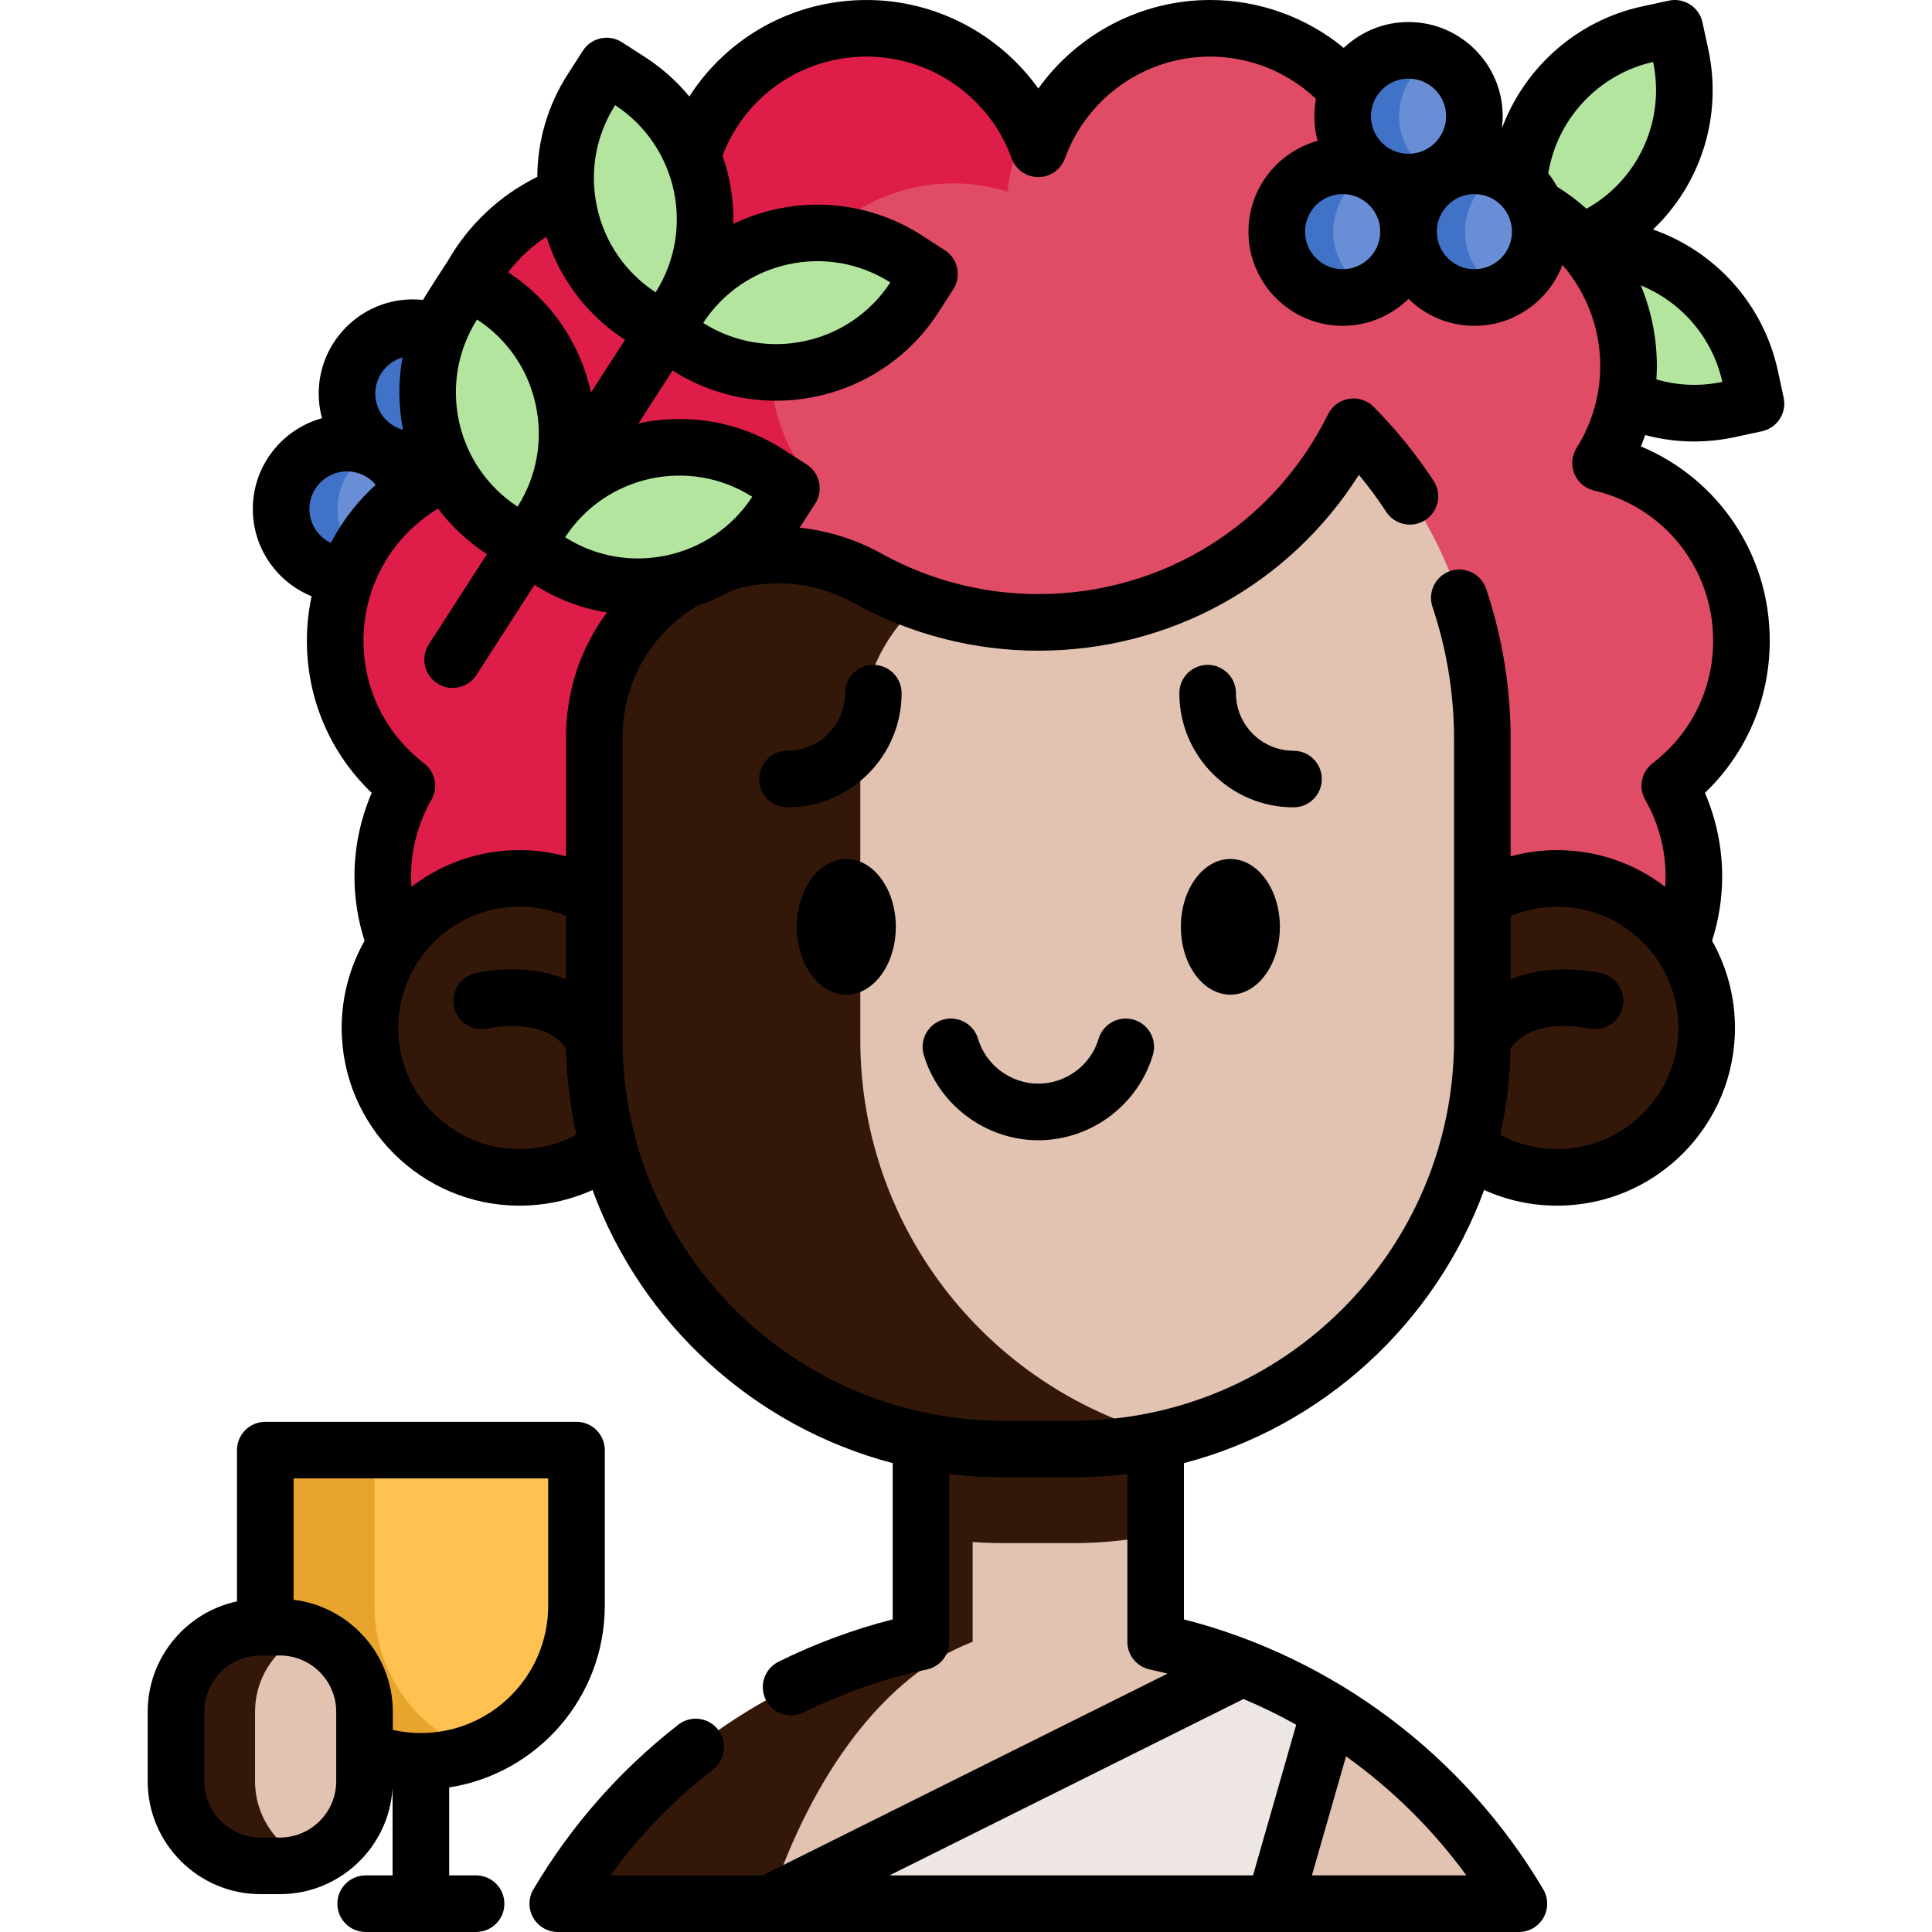 <?xml version="1.0"?>
<svg width="512" height="512" xmlns="http://www.w3.org/2000/svg" xmlns:svg="http://www.w3.org/2000/svg">

 <g class="layer">
  <title>Layer 1</title>
  <g id="svg_1">
   <g id="svg_2">
    <path d="m111.538,466.771c-22.774,0 -41.235,-18.462 -41.235,-41.235l0,-41.235l82.47,0l0,41.235c0,22.773 -18.462,41.235 -41.235,41.235z" fill="#ffc250" id="svg_3"/>
    <path d="m126.008,464.161c-4.5,1.69 -9.38,2.61 -14.47,2.61c-22.77,0 -41.23,-18.46 -41.23,-41.23l0,-41.24l28.93,0l0,41.24c0,17.68 11.13,32.76 26.77,38.62z" fill="#e7a52e" id="svg_4"/>
    <g id="svg_5">
     <g id="svg_6">
      <g id="svg_7">
       <g id="svg_8">
        <circle cx="91.952" cy="134.893" fill="#698ed5" id="svg_9" r="17.458"/>
        <path d="m99.434,150.672c-2.27,1.08 -4.8,1.68 -7.48,1.68c-9.64,0 -17.46,-7.81 -17.46,-17.46c0,-9.64 7.82,-17.45 17.46,-17.45c2.68,0 5.21,0.6 7.48,1.68c-5.9,2.79 -9.98,8.8 -9.98,15.77s4.08,12.991 9.98,15.78z" fill="#4073c8" id="svg_10"/>
       </g>
      </g>
      <g id="svg_11">
       <circle cx="109.411" cy="104.299" fill="#698ed5" id="svg_12" r="17.458"/>
       <path d="m116.892,120.079c-2.27,1.08 -4.8,1.68 -7.48,1.68c-9.64,0 -17.46,-7.81 -17.46,-17.46c0,-9.64 7.82,-17.45 17.46,-17.45c2.68,0 5.21,0.6 7.48,1.68c-5.9,2.79 -9.98,8.8 -9.98,15.77s4.08,12.99 9.98,15.78z" fill="#4073c8" id="svg_13"/>
      </g>
     </g>
     <g id="svg_14">
      <g fill="#b3e59f" id="svg_15">
       <path d="m445.375,14.594l-1.535,-7.094l-7.094,1.535c-23.546,5.095 -38.504,28.313 -33.409,51.859l1.535,7.094l7.094,-1.535c23.547,-5.095 38.505,-28.313 33.409,-51.859z" id="svg_16"/>
       <path d="m463.826,99.862l1.535,7.094l-7.094,1.535c-23.546,5.095 -46.764,-9.862 -51.859,-33.409l-1.535,-7.094l7.094,-1.535c23.546,-5.095 46.764,9.863 51.859,33.409z" id="svg_17"/>
      </g>
     </g>
     <path d="m400.516,280.628c26.722,0 48.385,-21.663 48.385,-48.385c0,-8.743 -2.331,-16.936 -6.387,-24.014c11.545,-8.843 18.997,-22.762 18.997,-38.428c0,-22.92 -15.943,-42.105 -37.34,-47.103c4.689,-7.453 7.411,-16.268 7.411,-25.723c0,-26.722 -21.663,-48.385 -48.385,-48.385c-5.018,0 -9.857,0.764 -14.408,2.182c-2.554,-24.318 -23.118,-43.272 -48.113,-43.272c-20.943,0 -38.773,13.307 -45.509,31.926c-6.735,-18.619 -24.566,-31.926 -45.509,-31.926c-24.995,0 -45.56,18.954 -48.114,43.272c-4.551,-1.418 -9.39,-2.182 -14.408,-2.182c-26.722,0 -48.385,21.663 -48.385,48.385c0,9.455 2.722,18.27 7.411,25.723c-21.397,4.999 -37.34,24.183 -37.34,47.103c0,15.666 7.452,29.585 18.997,38.428c-4.056,7.078 -6.387,15.271 -6.387,24.014c0,26.722 21.663,48.385 48.385,48.385" fill="#e04b66" id="svg_18"/>
     <path d="m272.383,33.172c-2.85,5.35 -4.73,11.29 -5.39,17.6c-4.55,-1.42 -9.39,-2.18 -14.41,-2.18c-26.72,0 -48.39,21.66 -48.39,48.39c0,9.45 2.73,18.27 7.42,25.72c-21.4,5 -37.34,24.18 -37.34,47.1c0,15.67 7.45,29.59 18.99,38.43c-4.05,7.08 -6.38,15.27 -6.38,24.01c0,26.73 21.66,48.39 48.38,48.39l-85.44,0c-26.72,0 -48.38,-21.66 -48.38,-48.39c0,-8.74 2.33,-16.93 6.38,-24.01c-11.54,-8.84 -19,-22.76 -19,-38.43c0,-22.92 15.95,-42.1 37.34,-47.1c-4.68,-7.45 -7.41,-16.27 -7.41,-25.72c0,-26.73 21.67,-48.39 48.39,-48.39c5.02,0 9.85,0.76 14.41,2.18c2.55,-24.32 23.12,-43.27 48.11,-43.27c18.51,0 34.59,10.399 42.72,25.67z" fill="#de1d49" id="svg_19"/>
     <path d="m402.517,504.5l-64.8,0l-42.12,-12.42l-91.75,12.42l-56.03,0c20.56,-34.75 54.92,-60.36 95.56,-69.26c0.23,-0.05 0.47,-0.1 0.7,-0.15l0,-53.89l62.19,0l0,53.89c0.24,0.05 0.48,0.1 0.71,0.16c7.62,1.67 15.01,3.92 22.14,6.72c3.76,1.47 -2.54,13.09 1.06,14.85c3.22,1.58 16.37,-6.71 19.46,-4.91c21.79,12.73 40.03,30.87 52.88,52.59z" fill="#e2c3b1" id="svg_20"/>
     <path d="m306.267,381.2l0,25.55c-7.06,1.44 -14.37,2.2 -21.86,2.2l-18.47,0c-7.49,0 -14.8,-0.76 -21.86,-2.2l0,-25.55l62.19,0z" fill="#331809" id="svg_21" transform="matrix(1, 0, 0, 1, 0, 0)"/>
     <path d="m352.338,453.52l0,0.01l-14.62,50.97l-133.87,0l125.4,-62.48c8.07,3.17 15.79,7.03 23.09,11.5z" fill="#ede6e3" id="svg_22"/>
     <path d="m257.759,381.2l0,53.89c-22.93,8.76 -42.33,34.46 -53.91,69.41l-56.03,0c20.68,-34.95 55.32,-60.65 96.26,-69.41l0,-53.89l13.68,0z" fill="#331809" id="svg_23" transform="matrix(1, 0, 0, 1, 0, 0)"/>
     <g fill="#ffcbbe" id="svg_24" transform="matrix(1, 0, 0, 1, 0, 0)">
      <circle cx="137.66" cy="272.406" fill="#331809" id="svg_25" r="39.61"/>
      <circle cx="412.681" cy="272.406" fill="#331809" id="svg_26" r="39.61"/>
     </g>
     <path d="m392.842,195.987l0,79.593c0,59.885 -48.546,108.431 -108.431,108.431l-18.478,0c-59.885,0 -108.441,-48.546 -108.441,-108.431l0,-79.593c0,-0.32 0,-0.65 0.01,-0.97c0.29,-36.927 40.256,-59.605 72.564,-41.696c13.359,7.399 28.738,11.619 45.106,11.619c36.617,0 68.314,-21.118 83.523,-51.846c21.108,21.258 34.147,50.545 34.147,82.893z" fill="#e2c3b1" id="svg_27" transform="matrix(1, 0, 0, 1, 0, 0)"/>
     <path d="m310.423,380.859c-8.329,2.06 -17.039,3.15 -26.008,3.15l-18.479,0c-59.885,0 -108.441,-48.546 -108.441,-108.431l0,-79.593c0,-0.32 0,-0.65 0.01,-0.97c0.29,-36.927 40.257,-59.605 72.564,-41.696c4.42,2.45 9.059,4.55 13.889,6.259c-9.559,8.519 -15.848,20.868 -15.959,35.437c-0.01,0.32 -0.01,0.65 -0.01,0.97l0,79.593c0.001,50.915 35.108,93.642 82.434,105.281z" fill="#331809" id="svg_28"/>
     <g id="svg_29">
      <g fill="#b3e59f" id="svg_30">
       <path d="m130.286,78.229l-6.102,-3.931l-3.931,6.102c-13.047,20.252 -7.206,47.247 13.047,60.294l6.102,3.931l3.931,-6.102c13.046,-20.252 7.205,-47.247 -13.047,-60.294z" id="svg_31"/>
       <path d="m166.876,21.431l-6.102,-3.931l-3.931,6.102c-13.047,20.252 -7.206,47.247 13.047,60.294l6.102,3.931l3.931,-6.102c13.046,-20.252 7.205,-47.247 -13.047,-60.294z" id="svg_32"/>
       <path d="m203.626,125.476l6.102,3.931l-3.931,6.102c-13.047,20.252 -40.041,26.094 -60.294,13.047l-6.102,-3.931l3.931,-6.102c13.047,-20.252 40.042,-26.094 60.294,-13.047z" id="svg_33"/>
       <path d="m240.216,68.678l6.102,3.931l-3.931,6.102c-13.047,20.252 -40.041,26.094 -60.294,13.047l-6.102,-3.931l3.931,-6.102c13.047,-20.252 40.042,-26.094 60.294,-13.047z" id="svg_34"/>
      </g>
     </g>
     <g id="svg_35">
      <g id="svg_36">
       <g id="svg_37">
        <circle cx="355.814" cy="61.389" fill="#698ed5" id="svg_38" r="17.458"/>
        <path d="m363.296,77.169c-2.27,1.08 -4.8,1.68 -7.48,1.68c-9.64,0 -17.46,-7.81 -17.46,-17.46c0,-9.64 7.82,-17.45 17.46,-17.45c2.68,0 5.21,0.6 7.48,1.68c-5.9,2.79 -9.98,8.8 -9.98,15.77s4.08,12.99 9.98,15.78z" fill="#4073c8" id="svg_39"/>
       </g>
       <g id="svg_40">
        <circle cx="390.731" cy="61.389" fill="#698ed5" id="svg_41" r="17.458"/>
        <path d="m398.213,77.169c-2.27,1.08 -4.8,1.68 -7.48,1.68c-9.64,0 -17.46,-7.81 -17.46,-17.46c0,-9.64 7.82,-17.45 17.46,-17.45c2.68,0 5.21,0.6 7.48,1.68c-5.9,2.79 -9.98,8.8 -9.98,15.77s4.08,12.99 9.98,15.78z" fill="#4073c8" id="svg_42"/>
       </g>
      </g>
      <g id="svg_43">
       <circle cx="373.273" cy="30.795" fill="#698ed5" id="svg_44" r="17.458"/>
       <path d="m380.754,46.575c-2.27,1.08 -4.8,1.68 -7.48,1.68c-9.64,0 -17.46,-7.81 -17.46,-17.46c0,-9.64 7.82,-17.45 17.46,-17.45c2.68,0 5.21,0.6 7.48,1.68c-5.9,2.79 -9.98,8.8 -9.98,15.77c0.001,6.97 4.08,12.99 9.98,15.78z" fill="#4073c8" id="svg_45"/>
      </g>
     </g>
    </g>
    <path d="m74.174,431.22l-5.106,0c-12.385,0 -22.425,10.04 -22.425,22.425l0,18.398c0,12.385 10.04,22.425 22.425,22.425l5.106,0c12.385,0 22.425,-10.04 22.425,-22.425l0,-18.398c0,-12.384 -10.04,-22.425 -22.425,-22.425z" fill="#e2c3b1" id="svg_46" transform="matrix(1, 0, 0, 1, 0, 0)"/>
    <path d="m82.092,493.023c-2.46,0.93 -5.13,1.44 -7.92,1.44l-5.11,0c-12.38,0 -22.42,-10.04 -22.42,-22.42l0,-18.4c0,-12.38 10.04,-22.42 22.42,-22.42l5.11,0c2.79,0 5.46,0.51 7.92,1.44c-8.47,3.2 -14.5,11.39 -14.5,20.98l0,18.4c0,9.591 6.03,17.781 14.5,20.98z" fill="#331809" id="svg_47"/>
   </g>
   <g id="svg_48">
    <path d="m448.946,116.997c3.628,0 7.278,-0.39 10.903,-1.176l7.09,-1.53c4.048,-0.874 6.622,-4.863 5.75,-8.911l-1.531,-7.108c-3.859,-17.818 -16.709,-31.719 -33.091,-37.452c12.57,-11.959 18.513,-29.882 14.635,-47.823l-1.54,-7.09c-0.422,-1.944 -1.599,-3.64 -3.272,-4.716s-3.705,-1.443 -5.648,-1.021l-7.081,1.538c-17.29,3.733 -31.182,16.247 -37.144,32.315c0.137,-1.058 0.216,-2.134 0.216,-3.229c0,-13.762 -11.196,-24.958 -24.958,-24.958c-6.641,0 -12.68,2.612 -17.157,6.857c-9.922,-8.145 -22.422,-12.693 -35.446,-12.693c-18.3,0 -35.179,9.02 -45.507,23.461c-10.324,-14.44 -27.206,-23.461 -45.513,-23.461c-19.418,0 -36.887,9.857 -46.973,25.566c-3.271,-3.969 -7.193,-7.509 -11.741,-10.439l-6.102,-3.931c-3.481,-2.243 -8.123,-1.24 -10.367,2.243l-3.93,6.102c-5.335,8.281 -8.098,17.704 -8.147,27.322c-9.983,4.925 -18.28,12.735 -23.826,22.482c-0.247,0.28 -5.89,9.08 -6.472,10.141c-0.887,-0.095 -1.783,-0.146 -2.686,-0.146c-13.757,0 -24.95,11.197 -24.95,24.96c0,2.259 0.307,4.447 0.872,6.53c-10.555,2.911 -18.332,12.592 -18.332,24.06c0,10.447 6.454,19.41 15.581,23.125c-0.817,3.819 -1.251,7.763 -1.251,11.785c0,15.431 6.191,29.811 17.178,40.316c-3.001,6.965 -4.568,14.506 -4.568,22.124c0,5.849 0.909,11.574 2.677,17.078c-3.855,6.827 -6.067,14.7 -6.067,23.085c0,25.977 21.133,47.11 47.11,47.11c6.78,0 13.335,-1.424 19.367,-4.154c12.965,35.38 42.711,62.734 79.548,72.382l0,41.409c-10.455,2.675 -20.605,6.438 -30.251,11.221c-3.711,1.84 -5.228,6.34 -3.388,10.051c1.309,2.64 3.965,4.17 6.725,4.17c1.119,0 2.255,-0.252 3.326,-0.782c10.343,-5.128 21.331,-8.959 32.659,-11.386c3.458,-0.741 5.929,-3.797 5.929,-7.333l0,-44.469c4.706,0.584 9.498,0.889 14.36,0.889l18.48,0c4.858,0 9.647,-0.305 14.35,-0.888l0,44.468c0,3.537 2.472,6.594 5.93,7.334c1.581,0.338 3.151,0.713 4.715,1.106l-107.324,53.469l-40.36,0c7.708,-10.573 16.839,-19.996 27.257,-28.114c3.268,-2.546 3.852,-7.259 1.306,-10.526s-7.257,-3.852 -10.526,-1.306c-15.492,12.072 -28.41,26.75 -38.396,43.627c-1.372,2.318 -1.395,5.194 -0.06,7.534s3.821,3.785 6.515,3.785l254.7,0c2.694,0 5.181,-1.445 6.515,-3.785s1.312,-5.216 -0.061,-7.534c-21.038,-35.554 -55.501,-61.364 -95.215,-71.531l0,-41.407c36.838,-9.647 66.586,-37.003 79.55,-72.388c6.038,2.732 12.593,4.157 19.366,4.157c25.977,0 47.11,-21.133 47.11,-47.11c0,-8.385 -2.212,-16.258 -6.068,-23.086c1.768,-5.504 2.677,-11.229 2.677,-17.077c0,-7.618 -1.567,-15.159 -4.568,-22.124c10.987,-10.504 17.178,-24.885 17.178,-40.316c0,-22.896 -13.652,-42.925 -34.151,-51.501c0.41,-0.991 0.782,-1.997 1.134,-3.009c4.24,1.129 8.583,1.708 12.959,1.708zm-119.399,333.257c4.784,2.016 9.448,4.291 13.966,6.817l-11.447,39.929l-96.345,0l93.826,-46.746zm59.061,46.746l-40.938,0l9.046,-31.552c12.167,8.698 22.967,19.335 31.892,31.552zm67.837,-395.79c-5.874,1.234 -11.828,0.996 -17.486,-0.661c0.076,-1.186 0.128,-2.375 0.128,-3.569c0,-7.444 -1.492,-14.681 -4.252,-21.349c10.676,4.361 18.963,13.73 21.61,25.579zm-18.351,-84.788c3.277,15.674 -4.022,31.295 -17.654,38.896c-2.397,-2.145 -4.992,-4.097 -7.77,-5.822c-0.684,-1.256 -1.477,-2.442 -2.358,-3.557c2.312,-14.415 13.345,-26.296 27.782,-29.517zm-82.28,35.008c5.491,0 9.958,4.467 9.958,9.958s-4.467,9.958 -9.958,9.958s-9.958,-4.467 -9.958,-9.958c0,-5.49 4.467,-9.958 9.958,-9.958zm34.917,0c5.491,0 9.958,4.467 9.958,9.958s-4.467,9.958 -9.958,9.958s-9.958,-4.467 -9.958,-9.958c0,-5.49 4.467,-9.958 9.958,-9.958zm-17.458,-30.593c5.491,0 9.958,4.467 9.958,9.958s-4.467,9.958 -9.958,9.958s-9.958,-4.467 -9.958,-9.958c-0.001,-5.491 4.466,-9.958 9.958,-9.958zm-164.32,49.208c9.352,-2.024 18.927,-0.316 26.997,4.808c-10.792,16.51 -32.939,21.301 -49.59,10.731c5.228,-8.001 13.243,-13.516 22.593,-15.539zm-59.184,72.336c10.793,-16.51 32.939,-21.302 49.591,-10.731c-10.791,16.51 -32.937,21.303 -49.591,10.731zm-23.341,-57.714c8.001,5.229 13.515,13.243 15.538,22.594s0.316,18.928 -4.808,26.997c-16.51,-10.793 -21.302,-32.939 -10.73,-49.591zm36.59,-56.799c16.51,10.792 21.302,32.938 10.73,49.59c-8,-5.229 -13.515,-13.243 -15.538,-22.594c-2.023,-9.35 -0.316,-18.927 4.808,-26.996zm-18.219,34.856c3.556,11.248 10.824,20.83 20.829,27.341l-9.01,13.987c-2.867,-13.206 -10.66,-24.52 -21.956,-31.913c2.826,-3.7 6.253,-6.882 10.137,-9.415zm-38.136,32.01c-1.172,6.388 -1.097,12.893 0.141,19.169c-4.227,-1.149 -7.348,-5.013 -7.348,-9.603c0.001,-4.539 3.052,-8.37 7.207,-9.566zm-24.666,40.156c0,-5.492 4.468,-9.96 9.96,-9.96c3.019,0 5.771,1.355 7.615,3.548c-4.854,4.407 -8.878,9.617 -11.897,15.391c-3.352,-1.606 -5.678,-5.021 -5.678,-8.979zm14.33,34.91c0,-14.529 7.593,-27.695 19.773,-35.007c3.481,4.629 7.814,8.733 12.939,12.069l-15.392,23.892c-2.243,3.482 -1.239,8.124 2.244,10.367c1.256,0.81 2.663,1.196 4.055,1.196c2.464,0 4.878,-1.214 6.312,-3.439l15.391,-23.891c6.018,3.837 12.545,6.25 19.184,7.333c-6.859,9.24 -10.721,20.517 -10.829,32.562c-0.01,0.367 -0.011,0.742 -0.011,1.108l0,30.946c-4.004,-1.084 -8.152,-1.644 -12.335,-1.644c-10.757,0 -20.677,3.632 -28.617,9.724c-0.062,-0.921 -0.103,-1.845 -0.103,-2.776c0,-7.107 1.864,-14.121 5.39,-20.286c1.864,-3.259 1.031,-7.395 -1.949,-9.678c-10.202,-7.814 -16.052,-19.651 -16.052,-32.476zm41.33,134.712c-17.706,0 -32.11,-14.404 -32.11,-32.11s14.404,-32.11 32.11,-32.11c4.249,0 8.445,0.842 12.335,2.456l0,16.765c-3.002,-1.223 -6.315,-2.034 -9.92,-2.397c-7.453,-0.749 -13.555,0.675 -14.227,0.839c-4.009,0.984 -6.451,5.018 -5.487,9.032c0.965,4.014 5.009,6.49 9.028,5.544c0.044,-0.01 4.473,-1.032 9.544,-0.452c5.07,0.58 8.715,2.453 11.09,5.704c0.148,7.867 1.083,15.544 2.73,22.958c-4.613,2.472 -9.748,3.771 -15.093,3.771zm275.02,0c-5.335,0 -10.47,-1.301 -15.093,-3.774c1.646,-7.409 2.581,-15.081 2.729,-22.943c2.375,-3.258 6.021,-5.135 11.097,-5.715c4.993,-0.572 9.366,0.411 9.539,0.451c4.013,0.968 8.057,-1.49 9.042,-5.503c0.987,-4.023 -1.473,-8.084 -5.496,-9.072c-0.671,-0.165 -6.774,-1.588 -14.227,-0.839c-3.609,0.362 -6.924,1.175 -9.928,2.4l0,-16.764c3.891,-1.617 8.087,-2.461 12.335,-2.461c17.706,0 32.11,14.405 32.11,32.11s-14.402,32.11 -32.108,32.11zm41.33,-134.712c0,12.825 -5.85,24.662 -16.051,32.476c-2.98,2.283 -3.813,6.419 -1.949,9.678c3.526,6.165 5.39,13.18 5.39,20.286c0,0.93 -0.042,1.854 -0.104,2.775c-7.939,-6.091 -17.859,-9.723 -28.616,-9.723c-4.182,0 -8.331,0.561 -12.335,1.646l0,-30.948c0,-13.666 -2.187,-27.106 -6.5,-39.948c-1.319,-3.927 -5.571,-6.042 -9.498,-4.722c-3.926,1.319 -6.041,5.571 -4.722,9.498c3.795,11.3 5.72,23.133 5.72,35.172l0,79.59c0,55.653 -45.277,100.93 -100.93,100.93l-18.48,0c-55.659,0 -100.94,-45.277 -100.94,-100.93l0,-79.59c0,-0.245 -0.001,-0.497 0.006,-0.741c0.001,-0.057 0.003,-0.115 0.003,-0.172c0.109,-14.371 7.54,-27.253 19.899,-34.6c3.251,-1.052 6.396,-2.44 9.396,-4.131c10.771,-3.238 22.155,-1.998 32.132,3.535c14.833,8.216 31.689,12.559 48.744,12.559c34.926,0 66.585,-17.611 84.952,-46.609c2.604,3.148 5.021,6.425 7.232,9.805c2.268,3.467 6.916,4.438 10.382,2.171c3.467,-2.267 4.438,-6.916 2.171,-10.382c-4.572,-6.99 -9.918,-13.589 -15.889,-19.614c-1.706,-1.721 -4.141,-2.512 -6.527,-2.124c-2.391,0.387 -4.448,1.906 -5.522,4.076c-14.556,29.408 -43.983,47.677 -76.798,47.677c-14.519,0 -28.861,-3.693 -41.473,-10.679c-6.883,-3.817 -14.268,-6.131 -21.794,-6.906c0.064,-0.097 0.134,-0.187 0.197,-0.285l3.931,-6.102c2.243,-3.482 1.239,-8.123 -2.243,-10.367l-6.102,-3.931c-11.844,-7.63 -25.686,-9.733 -38.477,-6.969l9.027,-14.013c8.492,5.414 17.995,8.005 27.398,8.004c16.812,0 33.294,-8.268 43.056,-23.421l3.931,-6.102c2.243,-3.482 1.239,-8.124 -2.244,-10.367l-6.102,-3.931c-15.502,-9.987 -34.426,-10.502 -49.935,-3.032c0.139,-6.161 -0.844,-12.293 -2.863,-18.091c6.024,-15.795 21.064,-26.248 38.172,-26.248c17.169,0 32.624,10.842 38.457,26.979c1.073,2.97 3.893,4.95 7.051,4.951l0.002,0c3.158,0 5.978,-1.978 7.052,-4.947c5.842,-16.139 21.297,-26.983 38.458,-26.983c10.495,0 20.522,4.04 28.076,11.187c-0.28,1.495 -0.434,3.033 -0.434,4.608c0,2.261 0.308,4.451 0.874,6.535c-10.555,2.911 -18.332,12.591 -18.332,24.058c0,13.762 11.196,24.958 24.958,24.958c6.791,0 12.954,-2.73 17.458,-7.145c4.504,4.416 10.667,7.145 17.458,7.145c10.66,0 19.776,-6.72 23.346,-16.144c6.345,7.328 10.01,16.797 10.01,26.777c0,7.699 -2.167,15.212 -6.267,21.724c-1.292,2.052 -1.512,4.602 -0.59,6.845c0.921,2.243 2.87,3.902 5.231,4.454c18.574,4.341 31.547,20.706 31.547,39.798z" id="svg_49"/>
    <ellipse cx="224.28" cy="245.62" id="svg_50" rx="13.122" ry="17.977"/>
    <ellipse cx="326.061" cy="245.62" id="svg_51" rx="13.122" ry="17.977"/>
    <path d="m342.796,198.954c-8.414,0 -15.26,-6.846 -15.26,-15.26c0,-4.142 -3.358,-7.5 -7.5,-7.5s-7.5,3.358 -7.5,7.5c0,16.686 13.575,30.26 30.26,30.26c4.142,0 7.5,-3.358 7.5,-7.5s-3.358,-7.5 -7.5,-7.5z" id="svg_52"/>
    <path d="m231.435,176.194c-4.142,0 -7.5,3.358 -7.5,7.5c0,8.414 -6.846,15.26 -15.26,15.26c-4.142,0 -7.5,3.358 -7.5,7.5s3.358,7.5 7.5,7.5c16.685,0 30.26,-13.574 30.26,-30.26c0,-4.142 -3.358,-7.5 -7.5,-7.5z" id="svg_53"/>
    <path d="m300.47,270.235c-3.973,-1.178 -8.146,1.084 -9.325,5.055c-2.078,7 -8.649,11.888 -15.978,11.888c-7.321,0 -13.893,-4.892 -15.981,-11.897c-1.185,-3.969 -5.36,-6.228 -9.331,-5.044c-3.969,1.183 -6.228,5.361 -5.044,9.33c3.969,13.313 16.452,22.611 30.356,22.611c13.92,0 26.403,-9.301 30.358,-22.619c1.179,-3.97 -1.084,-8.145 -5.055,-9.324z" id="svg_54"/>
    <path d="m126.169,497l-7.132,0l0,-23.31c23.326,-3.619 41.237,-23.832 41.237,-48.151l0,-41.24c0,-4.142 -3.358,-7.5 -7.5,-7.5l-82.47,0c-4.142,0 -7.5,3.358 -7.5,7.5l0,40.086c-13.504,2.887 -23.663,14.908 -23.663,29.261l0,18.398c0,16.501 13.424,29.925 29.925,29.925l5.106,0c15.885,0 28.913,-12.442 29.864,-28.092l0,23.123l-7.131,0c-4.142,0 -7.5,3.358 -7.5,7.5s3.358,7.5 7.5,7.5l29.263,0c4.142,0 7.5,-3.358 7.5,-7.5s-3.357,-7.5 -7.499,-7.5zm19.106,-105.201l0,33.74c0,18.599 -15.136,33.73 -33.74,33.73c-2.525,0 -5.011,-0.281 -7.436,-0.826l0,-4.797c0,-15.271 -11.501,-27.899 -26.294,-29.697l0,-32.15l67.47,0zm-56.176,80.244c0,8.23 -6.695,14.925 -14.925,14.925l-5.106,0c-8.23,0 -14.925,-6.696 -14.925,-14.925l0,-18.398c0,-8.23 6.695,-14.925 14.925,-14.925l5.106,0c8.23,0 14.925,6.696 14.925,14.925l0,18.398z" id="svg_55"/>
   </g>
  </g>
 </g>
</svg>